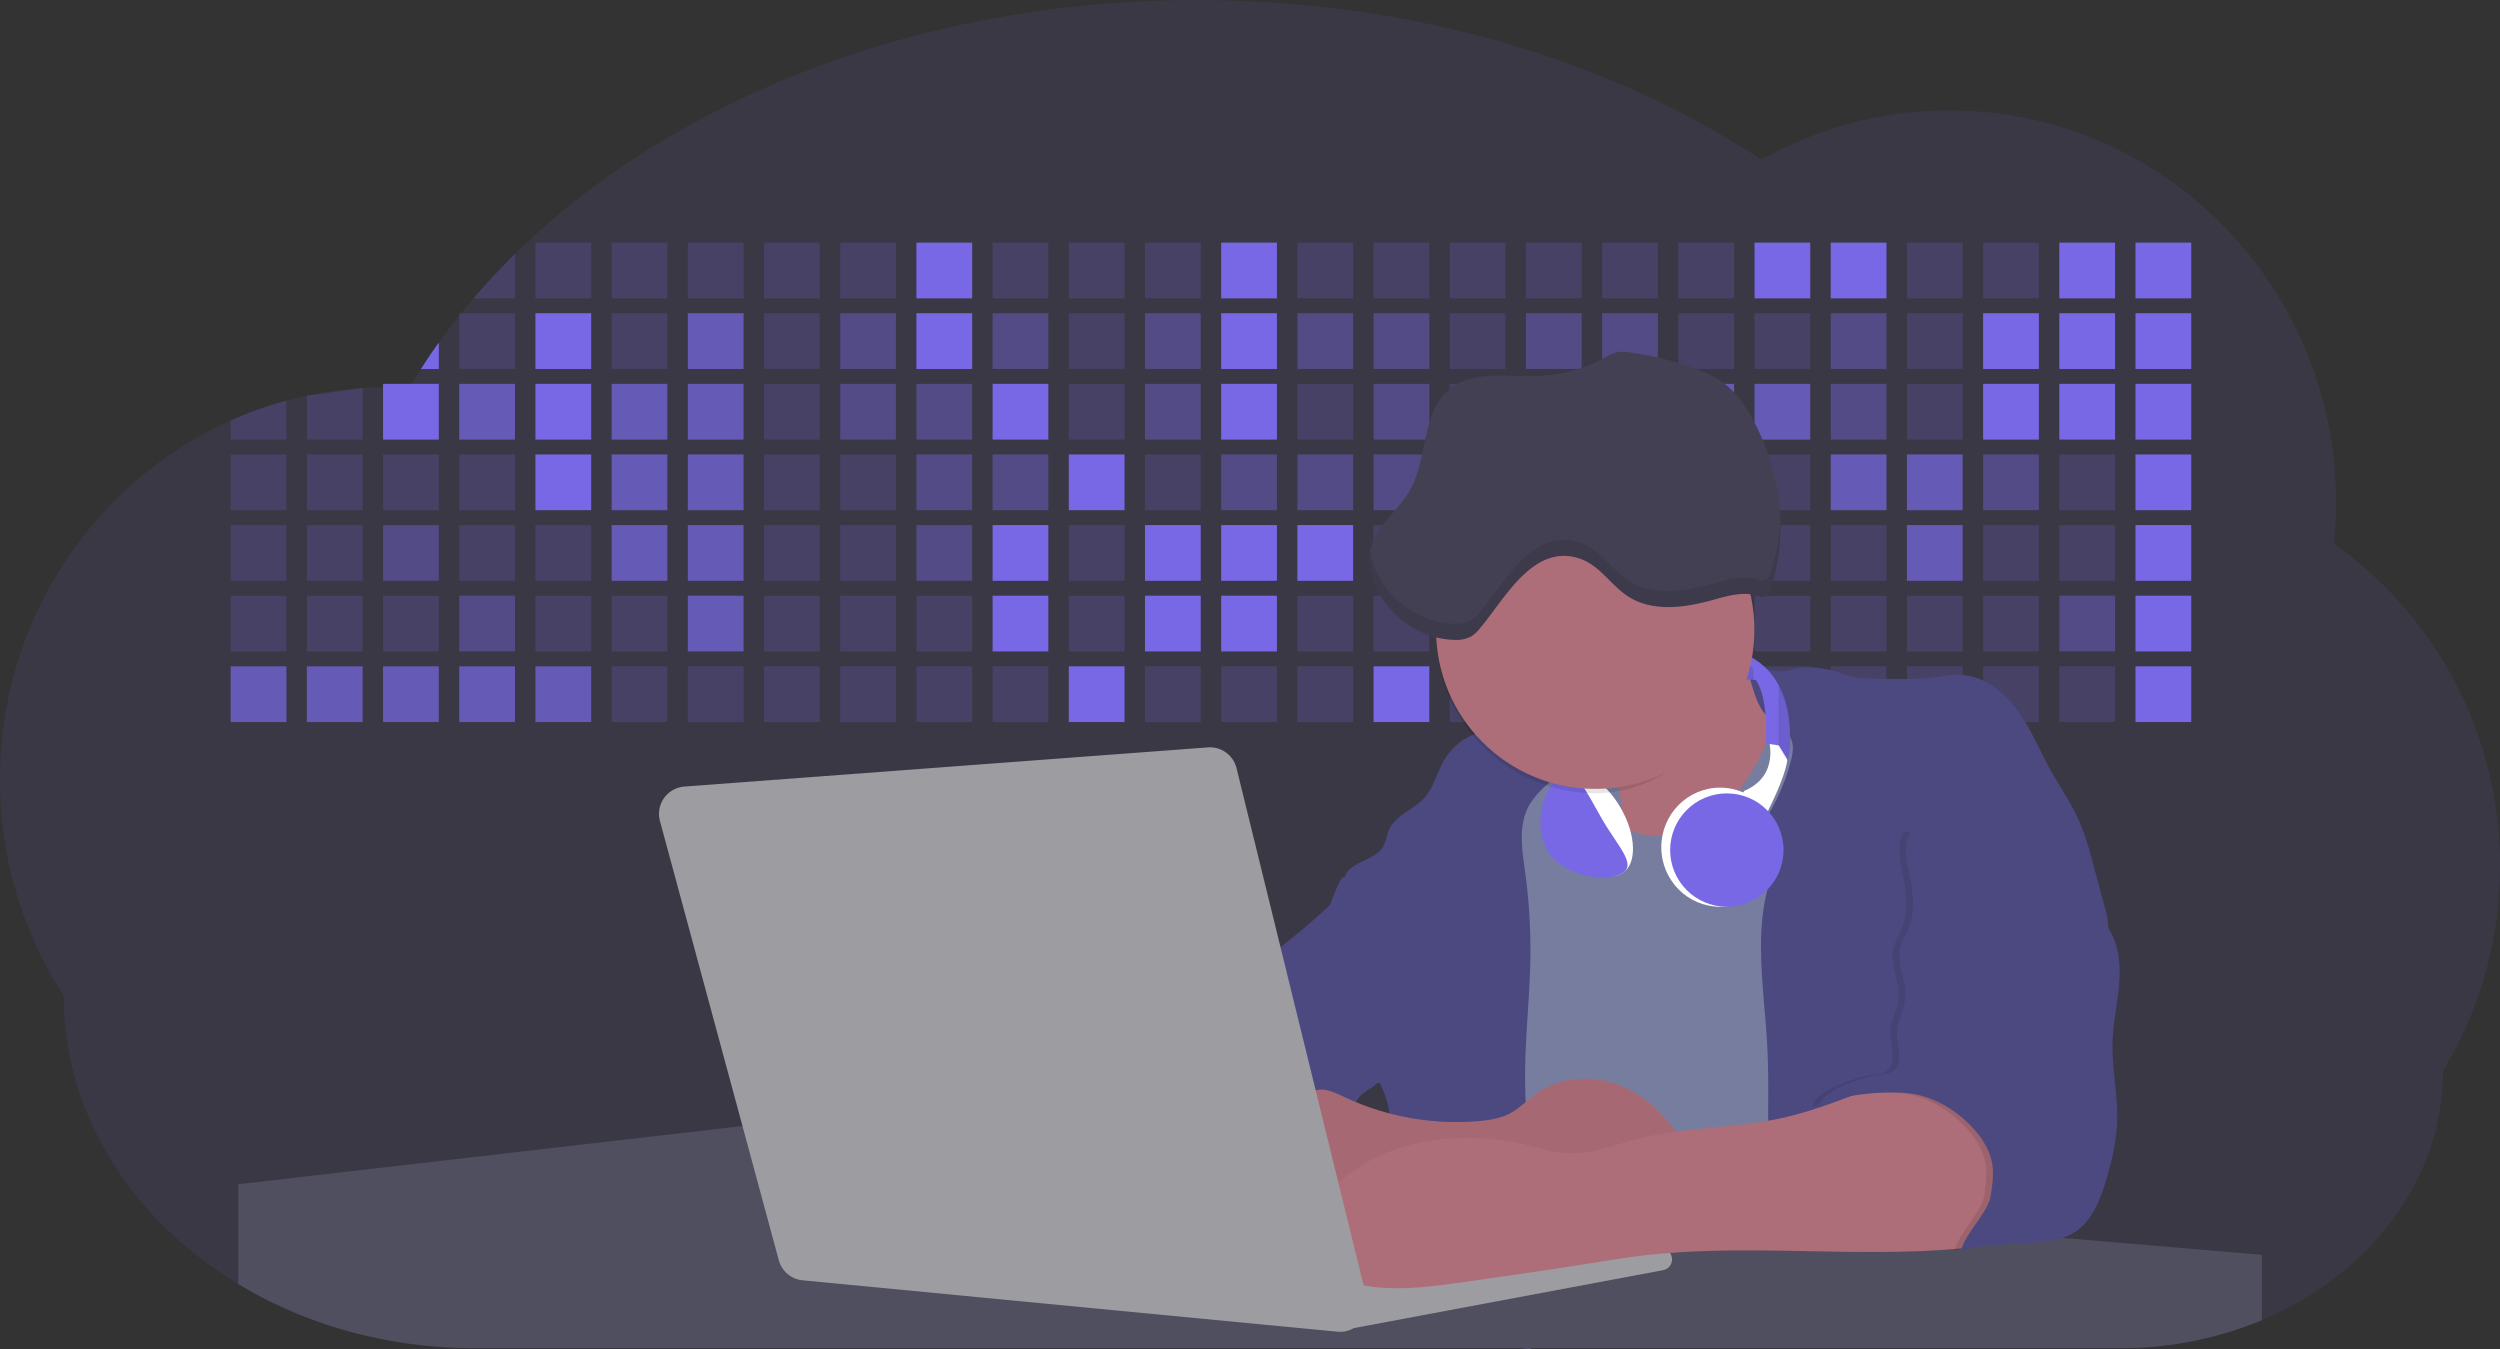 <svg id="aa7bae02-e79e-4d6b-a496-aba15f39787c" data-name="Layer 1" xmlns="http://www.w3.org/2000/svg" width="1144" height="617.32" viewBox="0 0 1144 617.32"><rect x="0" y="0" width="1144" height="617.32" fill="#333333" stroke="none"/><title>developer activity</title><path d="M1172,537.57a181.92,181.92,0,0,1-6.85,49.6,180.06,180.06,0,0,1-19.27,44.28c0,50.1-33.82,93.4-82.91,114a167.3,167.3,0,0,1-64.73,12.8H245.17c-40.25,0-77.55-10.86-108.14-29.36A185.76,185.76,0,0,1,112.2,711c-34-29.22-55.08-69.6-55.08-114.2A180.5,180.5,0,0,1,28,498.08c0-73.36,43.39-136.44,105.55-164.29a174.52,174.52,0,0,1,25.51-9.12q4.63-1.26,9.36-2.26a175.39,175.39,0,0,1,25.51-3.5q4.65-.29,9.35-.33H205c3.46,0,6.89.12,10.3.32l1.12-1.9q2.06-3.44,4.22-6.81,3.9-6.14,8.18-12.1,4.48-6.29,9.35-12.38l.83-1q2.76-3.44,5.64-6.8,9-10.49,19-20.35c72.11-70.68,185.08-116.18,312.08-116.18,98.82,0,189.15,27.55,258.34,73.07A174.18,174.18,0,0,1,920,191.86c97.74,0,177,80.37,177,179.51a184.9,184.9,0,0,1-1,18.78A180,180,0,0,1,1172,537.57Z" transform="translate(-28 -141.34)" fill="#7868e6" opacity="0.1"/><path d="M263.66,257.52v20.35h-19Q253.59,267.39,263.66,257.52Z" transform="translate(-28 -141.34)" fill="#7868e6" opacity="0.2"/><rect x="245.02" y="111.02" width="25.51" height="25.51" fill="#7868e6" opacity="0.2"/><rect x="279.88" y="111.02" width="25.51" height="25.51" fill="#7868e6" opacity="0.2"/><rect x="314.75" y="111.02" width="25.51" height="25.51" fill="#7868e6" opacity="0.2"/><rect x="349.61" y="111.02" width="25.51" height="25.51" fill="#7868e6" opacity="0.2"/><rect x="384.48" y="111.02" width="25.51" height="25.51" fill="#7868e6" opacity="0.2"/><rect x="419.35" y="111.02" width="25.51" height="25.51" fill="#7868e6"/><rect x="454.21" y="111.02" width="25.51" height="25.51" fill="#7868e6" opacity="0.2"/><rect x="489.08" y="111.02" width="25.51" height="25.51" fill="#7868e6" opacity="0.2"/><rect x="523.94" y="111.02" width="25.51" height="25.51" fill="#7868e6" opacity="0.2"/><rect x="558.81" y="111.02" width="25.51" height="25.51" fill="#7868e6"/><rect x="593.68" y="111.02" width="25.51" height="25.51" fill="#7868e6" opacity="0.2"/><rect x="628.54" y="111.02" width="25.51" height="25.51" fill="#7868e6" opacity="0.2"/><rect x="663.41" y="111.02" width="25.51" height="25.51" fill="#7868e6" opacity="0.2"/><rect x="698.28" y="111.02" width="25.51" height="25.51" fill="#7868e6" opacity="0.2"/><rect x="733.14" y="111.02" width="25.51" height="25.51" fill="#7868e6" opacity="0.2"/><rect x="768.01" y="111.02" width="25.51" height="25.51" fill="#7868e6" opacity="0.2"/><rect x="802.87" y="111.02" width="25.51" height="25.51" fill="#7868e6"/><rect x="837.74" y="111.02" width="25.51" height="25.51" fill="#7868e6"/><rect x="872.61" y="111.02" width="25.51" height="25.51" fill="#7868e6" opacity="0.2"/><rect x="907.47" y="111.02" width="25.51" height="25.51" fill="#7868e6" opacity="0.2"/><rect x="942.34" y="111.02" width="25.51" height="25.51" fill="#7868e6"/><rect x="977.2" y="111.02" width="25.51" height="25.51" fill="#7868e6"/><path d="M228.8,298.08v12.1h-8.18Q224.52,304,228.8,298.08Z" transform="translate(-28 -141.34)" fill="#7868e6"/><rect x="210.15" y="143.33" width="25.51" height="25.51" fill="#7868e6" opacity="0.2"/><rect x="245.02" y="143.33" width="25.51" height="25.51" fill="#7868e6"/><rect x="279.88" y="143.33" width="25.51" height="25.51" fill="#7868e6" opacity="0.2"/><rect x="314.75" y="143.33" width="25.51" height="25.51" fill="#7868e6" opacity="0.7"/><rect x="349.61" y="143.33" width="25.51" height="25.51" fill="#7868e6" opacity="0.2"/><rect x="384.48" y="143.33" width="25.51" height="25.51" fill="#7868e6" opacity="0.4"/><rect x="419.35" y="143.33" width="25.51" height="25.51" fill="#7868e6"/><rect x="454.21" y="143.33" width="25.51" height="25.51" fill="#7868e6" opacity="0.4"/><rect x="489.08" y="143.33" width="25.51" height="25.51" fill="#7868e6" opacity="0.2"/><rect x="523.94" y="143.33" width="25.51" height="25.51" fill="#7868e6" opacity="0.4"/><rect x="558.81" y="143.33" width="25.51" height="25.51" fill="#7868e6"/><rect x="593.68" y="143.33" width="25.51" height="25.51" fill="#7868e6" opacity="0.4"/><rect x="628.54" y="143.33" width="25.51" height="25.51" fill="#7868e6" opacity="0.4"/><rect x="663.41" y="143.33" width="25.51" height="25.51" fill="#7868e6" opacity="0.2"/><rect x="698.28" y="143.33" width="25.51" height="25.51" fill="#7868e6" opacity="0.4"/><rect x="733.14" y="143.33" width="25.51" height="25.51" fill="#7868e6" opacity="0.4"/><rect x="768.01" y="143.33" width="25.51" height="25.51" fill="#7868e6" opacity="0.2"/><rect x="802.87" y="143.33" width="25.51" height="25.51" fill="#7868e6" opacity="0.2"/><rect x="837.74" y="143.33" width="25.51" height="25.51" fill="#7868e6" opacity="0.4"/><rect x="872.61" y="143.33" width="25.51" height="25.51" fill="#7868e6" opacity="0.2"/><rect x="907.47" y="143.33" width="25.51" height="25.51" fill="#7868e6"/><rect x="942.34" y="143.33" width="25.51" height="25.51" fill="#7868e6"/><rect x="977.2" y="143.33" width="25.51" height="25.51" fill="#7868e6"/><path d="M159.06,324.67V342.5H133.55v-8.71A174.52,174.52,0,0,1,159.06,324.67Z" transform="translate(-28 -141.34)" fill="#7868e6" opacity="0.2"/><polygon points="165.93 177.57 165.93 201.16 140.42 201.16 140.42 181.07 165.93 177.57" fill="#7868e6" opacity="0.2"/><rect x="175.28" y="175.65" width="25.51" height="25.51" fill="#7868e6"/><rect x="210.15" y="175.65" width="25.51" height="25.51" fill="#7868e6" opacity="0.7"/><rect x="245.02" y="175.65" width="25.51" height="25.51" fill="#7868e6"/><rect x="279.88" y="175.65" width="25.51" height="25.51" fill="#7868e6" opacity="0.7"/><rect x="314.75" y="175.65" width="25.51" height="25.51" fill="#7868e6" opacity="0.7"/><rect x="349.61" y="175.65" width="25.51" height="25.51" fill="#7868e6" opacity="0.2"/><rect x="384.48" y="175.65" width="25.51" height="25.51" fill="#7868e6" opacity="0.4"/><rect x="419.35" y="175.65" width="25.51" height="25.51" fill="#7868e6" opacity="0.4"/><rect x="454.21" y="175.65" width="25.51" height="25.51" fill="#7868e6"/><rect x="489.08" y="175.65" width="25.51" height="25.51" fill="#7868e6" opacity="0.2"/><rect x="523.94" y="175.65" width="25.51" height="25.51" fill="#7868e6" opacity="0.4"/><rect x="558.81" y="175.65" width="25.51" height="25.51" fill="#7868e6"/><rect x="593.68" y="175.65" width="25.51" height="25.51" fill="#7868e6" opacity="0.2"/><rect x="628.54" y="175.65" width="25.51" height="25.51" fill="#7868e6" opacity="0.4"/><rect x="663.41" y="175.65" width="25.51" height="25.51" fill="#7868e6" opacity="0.2"/><rect x="698.28" y="175.65" width="25.51" height="25.51" fill="#7868e6"/><rect x="733.14" y="175.65" width="25.51" height="25.51" fill="#7868e6" opacity="0.2"/><rect x="768.01" y="175.65" width="25.51" height="25.51" fill="#7868e6" opacity="0.7"/><rect x="802.87" y="175.65" width="25.51" height="25.51" fill="#7868e6" opacity="0.7"/><rect x="837.74" y="175.65" width="25.51" height="25.51" fill="#7868e6" opacity="0.4"/><rect x="872.61" y="175.65" width="25.51" height="25.51" fill="#7868e6" opacity="0.2"/><rect x="907.47" y="175.65" width="25.51" height="25.51" fill="#7868e6"/><rect x="942.34" y="175.65" width="25.51" height="25.51" fill="#7868e6"/><rect x="977.2" y="175.65" width="25.51" height="25.51" fill="#7868e6"/><rect x="105.55" y="207.96" width="25.51" height="25.51" fill="#7868e6" opacity="0.2"/><rect x="140.42" y="207.96" width="25.51" height="25.51" fill="#7868e6" opacity="0.2"/><rect x="175.28" y="207.96" width="25.51" height="25.51" fill="#7868e6" opacity="0.2"/><rect x="210.15" y="207.96" width="25.51" height="25.51" fill="#7868e6" opacity="0.2"/><rect x="245.02" y="207.96" width="25.51" height="25.51" fill="#7868e6"/><rect x="279.88" y="207.96" width="25.51" height="25.51" fill="#7868e6" opacity="0.7"/><rect x="314.75" y="207.96" width="25.51" height="25.51" fill="#7868e6" opacity="0.7"/><rect x="349.61" y="207.96" width="25.51" height="25.51" fill="#7868e6" opacity="0.2"/><rect x="384.48" y="207.96" width="25.51" height="25.51" fill="#7868e6" opacity="0.2"/><rect x="419.35" y="207.96" width="25.51" height="25.51" fill="#7868e6" opacity="0.4"/><rect x="454.21" y="207.96" width="25.51" height="25.51" fill="#7868e6" opacity="0.4"/><rect x="489.08" y="207.96" width="25.51" height="25.51" fill="#7868e6"/><rect x="523.94" y="207.96" width="25.51" height="25.51" fill="#7868e6" opacity="0.2"/><rect x="558.81" y="207.96" width="25.51" height="25.51" fill="#7868e6" opacity="0.4"/><rect x="593.68" y="207.96" width="25.51" height="25.51" fill="#7868e6" opacity="0.4"/><rect x="628.54" y="207.96" width="25.51" height="25.51" fill="#7868e6" opacity="0.4"/><rect x="663.41" y="207.96" width="25.51" height="25.51" fill="#7868e6" opacity="0.4"/><rect x="698.28" y="207.96" width="25.51" height="25.51" fill="#7868e6" opacity="0.2"/><rect x="733.14" y="207.96" width="25.51" height="25.51" fill="#7868e6" opacity="0.2"/><rect x="768.01" y="207.96" width="25.51" height="25.51" fill="#7868e6" opacity="0.2"/><rect x="802.87" y="207.96" width="25.51" height="25.51" fill="#7868e6" opacity="0.2"/><rect x="837.74" y="207.96" width="25.51" height="25.51" fill="#7868e6" opacity="0.7"/><rect x="872.61" y="207.96" width="25.51" height="25.51" fill="#7868e6" opacity="0.7"/><rect x="907.47" y="207.96" width="25.51" height="25.51" fill="#7868e6" opacity="0.4"/><rect x="942.34" y="207.96" width="25.51" height="25.51" fill="#7868e6" opacity="0.2"/><rect x="977.2" y="207.96" width="25.51" height="25.51" fill="#7868e6"/><rect x="105.55" y="240.28" width="25.51" height="25.51" fill="#7868e6" opacity="0.2"/><rect x="140.42" y="240.28" width="25.51" height="25.51" fill="#7868e6" opacity="0.2"/><rect x="175.28" y="240.28" width="25.51" height="25.51" fill="#7868e6" opacity="0.4"/><rect x="210.15" y="240.28" width="25.51" height="25.51" fill="#7868e6" opacity="0.2"/><rect x="245.02" y="240.28" width="25.51" height="25.51" fill="#7868e6" opacity="0.2"/><rect x="279.88" y="240.28" width="25.51" height="25.51" fill="#7868e6" opacity="0.7"/><rect x="314.75" y="240.28" width="25.51" height="25.51" fill="#7868e6" opacity="0.7"/><rect x="349.61" y="240.28" width="25.51" height="25.51" fill="#7868e6" opacity="0.2"/><rect x="384.48" y="240.28" width="25.51" height="25.51" fill="#7868e6" opacity="0.2"/><rect x="419.35" y="240.28" width="25.51" height="25.51" fill="#7868e6" opacity="0.4"/><rect x="454.21" y="240.28" width="25.51" height="25.51" fill="#7868e6"/><rect x="489.08" y="240.28" width="25.51" height="25.51" fill="#7868e6" opacity="0.2"/><rect x="523.94" y="240.28" width="25.51" height="25.51" fill="#7868e6"/><rect x="558.81" y="240.28" width="25.51" height="25.51" fill="#7868e6"/><rect x="593.68" y="240.28" width="25.51" height="25.51" fill="#7868e6"/><rect x="628.54" y="240.28" width="25.51" height="25.51" fill="#7868e6" opacity="0.2"/><rect x="663.41" y="240.28" width="25.51" height="25.51" fill="#7868e6"/><rect x="698.28" y="240.28" width="25.51" height="25.51" fill="#7868e6" opacity="0.2"/><rect x="733.14" y="240.28" width="25.51" height="25.51" fill="#7868e6" opacity="0.2"/><rect x="768.01" y="240.28" width="25.51" height="25.51" fill="#7868e6" opacity="0.2"/><rect x="802.87" y="240.28" width="25.51" height="25.51" fill="#7868e6" opacity="0.2"/><rect x="837.74" y="240.28" width="25.51" height="25.51" fill="#7868e6" opacity="0.2"/><rect x="872.61" y="240.28" width="25.51" height="25.51" fill="#7868e6" opacity="0.7"/><rect x="907.47" y="240.28" width="25.51" height="25.51" fill="#7868e6" opacity="0.2"/><rect x="942.34" y="240.28" width="25.51" height="25.51" fill="#7868e6" opacity="0.2"/><rect x="977.2" y="240.28" width="25.51" height="25.51" fill="#7868e6"/><rect x="105.55" y="272.59" width="25.51" height="25.51" fill="#7868e6" opacity="0.2"/><rect x="140.42" y="272.59" width="25.51" height="25.51" fill="#7868e6" opacity="0.2"/><rect x="175.28" y="272.59" width="25.51" height="25.51" fill="#7868e6" opacity="0.2"/><rect x="210.15" y="272.59" width="25.51" height="25.51" fill="#7868e6" opacity="0.4"/><rect x="245.02" y="272.59" width="25.51" height="25.51" fill="#7868e6" opacity="0.2"/><rect x="279.88" y="272.59" width="25.51" height="25.51" fill="#7868e6" opacity="0.2"/><rect x="314.75" y="272.59" width="25.51" height="25.51" fill="#7868e6" opacity="0.7"/><rect x="349.61" y="272.59" width="25.51" height="25.51" fill="#7868e6" opacity="0.2"/><rect x="384.48" y="272.59" width="25.51" height="25.51" fill="#7868e6" opacity="0.2"/><rect x="419.35" y="272.59" width="25.51" height="25.51" fill="#7868e6" opacity="0.2"/><rect x="454.21" y="272.59" width="25.51" height="25.51" fill="#7868e6"/><rect x="489.08" y="272.59" width="25.51" height="25.51" fill="#7868e6" opacity="0.2"/><rect x="523.94" y="272.59" width="25.51" height="25.51" fill="#7868e6"/><rect x="558.81" y="272.59" width="25.51" height="25.51" fill="#7868e6"/><rect x="593.68" y="272.59" width="25.51" height="25.51" fill="#7868e6" opacity="0.2"/><rect x="628.54" y="272.59" width="25.51" height="25.51" fill="#7868e6" opacity="0.2"/><rect x="663.41" y="272.59" width="25.51" height="25.51" fill="#7868e6" opacity="0.2"/><rect x="698.28" y="272.59" width="25.51" height="25.51" fill="#7868e6" opacity="0.2"/><rect x="733.14" y="272.59" width="25.51" height="25.51" fill="#7868e6" opacity="0.2"/><rect x="768.01" y="272.59" width="25.51" height="25.51" fill="#7868e6" opacity="0.2"/><rect x="802.87" y="272.59" width="25.51" height="25.51" fill="#7868e6" opacity="0.2"/><rect x="837.74" y="272.59" width="25.51" height="25.51" fill="#7868e6" opacity="0.2"/><rect x="872.61" y="272.59" width="25.51" height="25.51" fill="#7868e6" opacity="0.2"/><rect x="907.47" y="272.59" width="25.51" height="25.51" fill="#7868e6" opacity="0.2"/><rect x="942.34" y="272.59" width="25.51" height="25.51" fill="#7868e6" opacity="0.4"/><rect x="977.2" y="272.59" width="25.51" height="25.51" fill="#7868e6"/><rect x="105.55" y="304.91" width="25.51" height="25.51" fill="#7868e6" opacity="0.7"/><rect x="140.42" y="304.91" width="25.51" height="25.51" fill="#7868e6" opacity="0.7"/><rect x="175.28" y="304.91" width="25.51" height="25.51" fill="#7868e6" opacity="0.7"/><rect x="210.15" y="304.91" width="25.51" height="25.51" fill="#7868e6" opacity="0.7"/><rect x="245.02" y="304.91" width="25.51" height="25.51" fill="#7868e6" opacity="0.7"/><rect x="279.88" y="304.91" width="25.51" height="25.51" fill="#7868e6" opacity="0.2"/><rect x="314.75" y="304.91" width="25.51" height="25.51" fill="#7868e6" opacity="0.2"/><rect x="349.61" y="304.91" width="25.51" height="25.51" fill="#7868e6" opacity="0.2"/><rect x="384.48" y="304.91" width="25.51" height="25.51" fill="#7868e6" opacity="0.2"/><rect x="419.35" y="304.91" width="25.51" height="25.51" fill="#7868e6" opacity="0.2"/><rect x="454.21" y="304.91" width="25.51" height="25.51" fill="#7868e6" opacity="0.2"/><rect x="489.08" y="304.91" width="25.51" height="25.51" fill="#7868e6"/><rect x="523.94" y="304.91" width="25.51" height="25.51" fill="#7868e6" opacity="0.2"/><rect x="558.81" y="304.91" width="25.51" height="25.51" fill="#7868e6" opacity="0.2"/><rect x="593.68" y="304.91" width="25.51" height="25.51" fill="#7868e6" opacity="0.2"/><rect x="628.54" y="304.91" width="25.51" height="25.51" fill="#7868e6"/><rect x="663.41" y="304.91" width="25.51" height="25.51" fill="#7868e6" opacity="0.2"/><rect x="698.28" y="304.91" width="25.51" height="25.51" fill="#7868e6" opacity="0.2"/><rect x="733.14" y="304.91" width="25.51" height="25.51" fill="#7868e6" opacity="0.2"/><rect x="768.01" y="304.91" width="25.51" height="25.51" fill="#7868e6" opacity="0.2"/><rect x="802.87" y="304.91" width="25.51" height="25.51" fill="#7868e6" opacity="0.2"/><rect x="837.74" y="304.91" width="25.51" height="25.51" fill="#7868e6" opacity="0.2"/><rect x="872.61" y="304.91" width="25.51" height="25.51" fill="#7868e6" opacity="0.2"/><rect x="907.47" y="304.91" width="25.51" height="25.51" fill="#7868e6" opacity="0.2"/><rect x="942.34" y="304.91" width="25.51" height="25.51" fill="#7868e6" opacity="0.2"/><rect x="977.2" y="304.91" width="25.51" height="25.51" fill="#7868e6"/><circle cx="734.52" cy="363.89" r="34.87" fill="#767d9f"/><path d="M760.71,460.87q5.22,22.78,8.86,45.9c.73,4.58,1.38,9.41-.28,13.74-1.39,3.61-4.22,6.43-6.44,9.59s-3.9,7.21-2.55,10.83,5.29,5.6,9.05,6.62c10.76,2.9,22.23.79,32.94-2.35a53.29,53.29,0,0,0,13.81-5.72c4.54-2.88,8.26-6.88,11.68-11,15.61-18.93,25.83-41.65,35.45-64.23a39.12,39.12,0,0,1-33.11-13.34c-3.94-4.63-6.83-11.08-4.61-16.74-6.51,3.57-14.24,3.81-21.25,6.25a75.49,75.49,0,0,0-12.5,6.15q-7.18,4.15-14.28,8.46C772.07,458.29,767,461.19,760.71,460.87Z" transform="translate(-28 -141.34)" fill="#ae6e79"/><path d="M833.64,487.05c-6.11,11.89-14.06,23.32-25.41,30.4s-26.63,9-38,2c-5.6-3.42-9.84-8.62-14.73-13s-11-8.13-17.57-7.56c-7.24.63-12.91,6.28-17.76,11.69-7.36,8.22-14.47,16.79-19.68,26.52-10,18.7-12.37,40.56-11.93,61.76s3.51,42.29,3.58,63.49c.1,26.08-4.32,51.95-8.79,77.64,41.1-5.06,82.25,6,123.44,10.19,26.36,2.71,52.92,2.65,79.42,2.58,4.66,0,9.62-.12,13.5-2.7a18.2,18.2,0,0,0,5.59-6.64c3.66-6.75,5.13-14.45,6.15-22.06,2.59-19.22,2.67-38.68,2.74-58.08.18-47,.35-94.17-5.62-140.8-1.47-11.47-3.35-23-7.75-33.73s-11.58-20.6-21.62-26.35c-6.45-3.7-21.4-10.14-29-6.41C841.67,460.15,837.73,479.09,833.64,487.05Z" transform="translate(-28 -141.34)" fill="#767d9f"/><path d="M836.68,619.77c-1.55-29-7.86-59.95,5.57-85.69,3.3-6.32-8.54-14.21-4.88-20.33a92.08,92.08,0,0,0,10.06-23.93c.76-2.89,1.37-5.95.65-8.85-1.33-5.29-6.56-8.44-11-11.66-4.9-3.56-7.42-14.41-9-20.28s12.57,1.2,18.26-.89c7.9-2.89,17.94-1.07,25.82,1.86,4.4,1.62,9.18,1.76,13.87,1.88,9.11.24,18.25.47,27.29-.65,4.06-.51,8.13-1.28,12.21-1.05,10.41.59,19.46,7.71,25.62,16.13s10.08,18.23,15.13,27.35c4.21,7.6,9.23,14.78,12.82,22.69,3.18,7,5.19,14.52,7.18,22l5.13,19.19a25.58,25.58,0,0,1,1.26,8.51c-.26,3.07-1.62,5.93-3,8.66A164.12,164.12,0,0,1,971,603.2c-10.79,13.23-23.89,25.16-30.3,41-2.5,6.17-3.89,12.73-5.16,19.27a707.94,707.94,0,0,0-10.9,79.15,174.2,174.2,0,0,0-36.52-12.21,177.61,177.61,0,0,0-19-3c-5.59-.58-12.8.52-18.12-1-8.9-2.53-9.88-17.58-11.23-25.46-2.16-12.55-2.59-25.32-2.67-38C837,648.53,837.45,634.14,836.68,619.77Z" transform="translate(-28 -141.34)" fill="#4c4981"/><path d="M641.23,565.54c4.21,24,8.85,48.07,18,70.62-.23.22-.46.42-.69.62-.81.69-1.65,1.34-2.53,2-2.05,1.44-4.3,2.66-6,4.54a8,8,0,0,0-1.5,2.45,5.48,5.48,0,0,0,0,4.47c-4.77,2.11-10.31,1.46-15.66,1.26-4.61-.17-9.08,0-12.78,2.53-5.14,3.54-6.69,10.34-7.52,16.52q-.46,3.38-.79,6.77-.32,3.15-.52,6.32a188.61,188.61,0,0,0-.19,21q.08,1.92.21,3.84c-16.34-.39-31.23-8.91-45.32-17.19-3.22-1.89-6.54-3.88-8.63-7A15.8,15.8,0,0,1,555,674c0-.51.09-1,.16-1.52a41.58,41.58,0,0,1,2.29-8.68,107.2,107.2,0,0,1,19.19-32.65c3.58-4.18,7.61-8.27,9.28-13.52.73-2.29,1-4.72,1.74-7,3.32-9.88,15.3-14.55,19.4-24.14,1-2.29,1.46-4.8,2.7-7a17.63,17.63,0,0,1,4.25-4.75c.73-.61,1.49-1.2,2.24-1.79q10.54-8.26,20.31-17.45,1.82-1.71,3.6-3.46A59.48,59.48,0,0,0,641.23,565.54Z" transform="translate(-28 -141.34)" fill="#4c4981"/><path d="M742,494.56c-1.44,1.52-3,2.95-4.53,4.37l-.41.37-1.62,1.5a39,39,0,0,0-7.55,8.79l-.17.28c-5.1,9.13-3.21,20.37-1.79,30.74a261.55,261.55,0,0,1,2.37,39c-.26,18-2.38,35.88-2.42,53.86,0,4.08.09,8.15.27,12.23.29,6.63.79,13.25,1.39,19.87.65,7.26,1.43,14.51,2.16,21.76.58,5.61,1.13,11.21,1.59,16.81.23,2.9.45,5.79.63,8.69.21,3.4.38,6.81.48,10.21h0c.07,2.16.11,4.31.11,6.47,0,1.23,0,2.45,0,3.67q0,3.51-.19,7-.2,4.49-.61,9c-.31,3.27-.86,6.84-3.16,9.14-.14.14-.29.27-.44.4l-3.24-.4a332.72,332.72,0,0,0-67.3-1.2c.49-3.38.94-6.75,1.38-10.14.2-1.6.4-3.21.59-4.82q.33-2.76.63-5.52c.23-2,.44-4,.64-6q.78-7.73,1.37-15.47.87-11.29,1.32-22.62.22-5.41.34-10.83.17-6.72.16-13.45,0-6.54-.11-13.1c0-1.44-.06-2.88-.18-4.31a27.35,27.35,0,0,0-.53-3.83,49.87,49.87,0,0,0-3-8.48c-.22-.52-.43-1-.64-1.55-.12-.27-.23-.55-.34-.82,5.76-5.13,9.86-12,13.8-18.76,6.39-10.89,12.93-22.26,14-34.84s-5.18-26.71-17.2-30.55c-3.27-1-6.73-1.28-10.1-1.87-3.18-.56-9.81-1.83-13.49-4.11q-3,3.08-6,6.05a22.15,22.15,0,0,1,2.17-8.71l1.42.07a2.71,2.71,0,0,1-.16-1c0-1.07.74-2.28,2.32-3.62,4.71-4,12.12-4.89,15.09-10.3,1.24-2.25,1.45-4.93,2.45-7.29,2.87-6.73,11.11-9.21,16.07-14.59s6.2-13,10.21-19a28.62,28.62,0,0,1,12-10c.4-.19.81-.38,1.22-.55,8.3-3.55,18.16-4.36,26.76-4.34,3.34,0,12,.1,16.24,1.79a5.32,5.32,0,0,1,1.85,1.13C752.37,480.61,745.34,491,742,494.56Z" transform="translate(-28 -141.34)" fill="#4c4981"/><path d="M642.72,542.69a60.88,60.88,0,0,1,46.74,4.87c7.2,4,13.66,9.58,17.62,16.78,5.95,10.8,5.69,23.82,5.27,36.15-.21,6.17-.48,12.56-3.2,18.1C706,625,700.06,629.4,694,633a42.24,42.24,0,0,1-12.32,5.33c-6.72,1.46-13.7.22-20.47-1-7.36-1.36-15.26-3-20.37-8.48-3-3.18-4.64-7.31-6.26-11.35q-3.49-8.75-7-17.48c-4.05-10.11-5.42-18.52-.07-28.37,2.43-4.49,5.4-8.69,7.8-13.21C636.51,556.14,640.81,543.28,642.72,542.69Z" transform="translate(-28 -141.34)" fill="#4c4981"/><path d="M1063,715.56v29.9a167.3,167.3,0,0,1-64.73,12.8H728.58c-.14.14-.29.27-.44.4l-3.24-.4H245.17c-40.25,0-77.55-10.86-108.14-29.36V683.25l230.72-26.63.18,0L502.29,668l34.77,3,18.06,1.53,37.38,3.17,19.23,1.63,28,2.38,3.94.33,20.18,1.71L691.23,684l38.5,3.26,64.18,5.45,45.15,3.83,74.14,6.29,14.1,1.19,1.52.13,1.32.11,18.62,1.58,20.44,1.74,2.37.2Z" transform="translate(-28 -141.34)" fill="#504f60"/><polygon points="764 573.12 474.86 523.77 463.65 580.46 596.19 596.33 637 601.44 749.26 579.33 764 573.12" fill="#9c9ca1"/><path d="M642.33,739.94l144.86-27.23a5,5,0,0,1,5.94,4.93h0a5,5,0,0,1-4.09,4.93L647.57,749.06Z" transform="translate(-28 -141.34)" fill="#9c9ca1"/><path d="M705.17,654.31c4.51-.42,9.08-1.13,13.14-3.13,5-2.49,8.89-6.78,13.52-9.94,10.18-7,23.8-7.94,35.47-3.92s21.41,12.63,28.23,22.91c4.53,6.85,7.93,15.59,4.73,23.15a30.51,30.51,0,0,1-4.12,6.44l-8.34,10.9a29,29,0,0,1-5.66,6.09c-3.12,2.27-7,3.2-10.82,3.76-10.15,1.48-20.48.64-30.71,1.32-17.57,1.17-34.73,6.83-52.34,6.64-10.12-.11-20.11-2.15-30-4.19l-43.77-9c-7.62-1.56-16.23-3.84-19.82-10.75-1.61-3.11-1.91-6.71-2.1-10.21-.52-9.64,0-20.36,6.68-27.31,6.28-6.52,16.21-8.58,23.71-13.4,9.18-5.91,12.21-4,21.89.44A120,120,0,0,0,705.17,654.31Z" transform="translate(-28 -141.34)" fill="#ae6e79"/><path d="M705.17,654.31c4.51-.42,9.08-1.13,13.14-3.13,5-2.49,8.89-6.78,13.52-9.94,10.18-7,23.8-7.94,35.47-3.92s21.41,12.63,28.23,22.91c4.53,6.85,7.93,15.59,4.73,23.15a30.51,30.51,0,0,1-4.12,6.44l-8.34,10.9a29,29,0,0,1-5.66,6.09c-3.12,2.27-7,3.2-10.82,3.76-10.15,1.48-20.48.64-30.71,1.32-17.57,1.17-34.73,6.83-52.34,6.64-10.12-.11-20.11-2.15-30-4.19l-43.77-9c-7.62-1.56-16.23-3.84-19.82-10.75-1.61-3.11-1.91-6.71-2.1-10.21-.52-9.64,0-20.36,6.68-27.31,6.28-6.52,16.21-8.58,23.71-13.4,9.18-5.91,12.21-4,21.89.44A120,120,0,0,0,705.17,654.31Z" transform="translate(-28 -141.34)" opacity="0.05"/><path d="M880.94,640.6c-12.28,4.75-24.63,9.52-37.49,12.35-21.56,4.75-44.12,4-65.51,9.43-11.3,2.88-22.53,7.52-34.14,6.58-5.19-.42-10.2-2-15.25-3.2-28.37-7-60.62-4.73-83.66,13.27-7.88,6.15-14.33,13.82-20.18,22a14.7,14.7,0,0,0,5.91,21.88A86.62,86.62,0,0,0,659,730.48c13.13,1.16,26.32-.7,39.38-2.56,19.38-2.75,38.77-5.51,58.1-8.6,6.94-1.11,13.88-2.26,20.86-3.14,50.23-6.35,101.37,1.37,151.73-3.93,5.09-.54,10.27-1.24,14.9-3.41,11.72-5.5,17.52-20,15.1-32.74s-11.76-23.33-23-29.83c-9.42-5.47-19.58-7.68-30.07-10C896.26,634,890.32,637,880.94,640.6Z" transform="translate(-28 -141.34)" fill="#ae6e79"/><path d="M988.67,564.44c5.54,7.26,6.72,17,6.12,26.09s-2.76,18.08-3.08,27.21c-.44,12.52,2.58,25,2.07,37.48-.36,8.73-2.43,17.29-4.88,25.67-2.89,9.89-7.07,20.52-16.2,25.27-12.12,6.31-37.54,2.76-50.29,7.7,1.16-7.23,12.28-17.7,13.44-24.93.8-5,1.61-10.14.75-15.15-1.1-6.39-4.85-12.06-9.3-16.78-7.08-7.51-16.32-13.16-26.47-15s-35-.33-43.12,6.08c-1-6.62,17.6-13,24.14-14.43,3.26-.73,7-.32,9.61-2.39,5-3.92,1.37-11.73,1.61-18,.19-5,3.11-9.58,3.7-14.58,1-8-4.22-16.15-2.17-24,.76-2.9,2.45-5.45,3.62-8.21,3.56-8.45,2-18.09.1-27.07-1.18-5.64-2.33-12,.81-16.81,2.91-4.49,11.17,11.5,16.46,10.76,17.47-2.45,33.28-15.4,47.39-4.8,7.19,5.4,8.13,11,11,18.71C976.77,554.6,984,558.36,988.67,564.44Z" transform="translate(-28 -141.34)" opacity="0.1"/><path d="M991.67,564.44c5.54,7.26,6.72,17,6.12,26.09s-2.76,18.08-3.08,27.21c-.44,12.52,2.58,25,2.07,37.48-.36,8.73-2.43,17.29-4.88,25.67-2.89,9.89-7.07,20.52-16.2,25.27-12.12,6.31-37.54,2.76-50.29,7.7,1.16-7.23,12.28-17.7,13.44-24.93.8-5,1.61-10.14.75-15.15-1.1-6.39-4.85-12.06-9.3-16.78-7.08-7.51-16.32-13.16-26.47-15s-35-.33-43.12,6.08c-1-6.62,17.6-13,24.14-14.43,3.26-.73,7-.32,9.61-2.39,5-3.92,1.37-11.73,1.61-18,.19-5,3.11-9.58,3.7-14.58,1-8-4.22-16.15-2.17-24,.76-2.9,2.45-5.45,3.62-8.21,3.56-8.45,2-18.09.1-27.07-1.18-5.64-2.33-12,.81-16.81,2.91-4.49,8.6-6.19,13.89-6.94a68.42,68.42,0,0,1,50,12.9c7.19,5.4,8.13,11,11,18.71C979.77,554.6,987,558.36,991.67,564.44Z" transform="translate(-28 -141.34)" fill="#4c4981"/><path d="M330,517.06,384.37,718a12.55,12.55,0,0,0,10.91,9.21L640,750.72a12.54,12.54,0,0,0,13.38-15.48L593.84,492.86a12.54,12.54,0,0,0-13.12-9.51L341.13,501.27A12.54,12.54,0,0,0,330,517.06Z" transform="translate(-28 -141.34)" fill="#9c9ca1"/><ellipse cx="787.11" cy="387.68" rx="26.9" ry="27.25" fill="#fff"/><path d="M837.2,479.31s5.67,16.86-11.06,23.95L824,507l10.48,10.34S847.4,493.77,846,485.4C846,485.4,844,476.9,837.2,479.31Z" transform="translate(-28 -141.34)" fill="#fff"/><circle cx="790.2" cy="388.99" r="25.94" fill="#7868e6"/><path d="M846.13,489.23l-4.12-6.8-6-.85c1.28-22.39-4.53-29.06-4.53-29.06l-1.35-.13-5.88-.57-11.06-11.48v-3.26c15.54,1.85,24.13,9.23,28.77,17.88C850.16,470.14,846.13,489.23,846.13,489.23Z" transform="translate(-28 -141.34)" fill="#7868e6"/><path d="M830.18,448.27v4.12l-5.88-.57-11.06-11.48S830.35,444.17,830.18,448.27Z" transform="translate(-28 -141.34)" stroke="#4c4981" stroke-miterlimit="10" opacity="0.1"/><path d="M846.13,489.23l-4.12-6.8V455C850.16,470.14,846.13,489.23,846.13,489.23Z" transform="translate(-28 -141.34)" stroke="#4c4981" stroke-miterlimit="10" opacity="0.1"/><ellipse cx="757.11" cy="518.2" rx="14.43" ry="26.32" transform="translate(-185.67 306.64) rotate(-30)" fill="#fff"/><path d="M761,516c7.27,12.59,16.19,21,9.29,25s-27,2-34.27-10.6-.67-30,6.23-34S753.72,503.38,761,516Z" transform="translate(-28 -141.34)" fill="#7868e6"/><path d="M825.73,425.3c0,40.23-27.53,79-67.76,79a72.85,72.85,0,0,1,0-145.7C798.2,358.64,825.73,385.06,825.73,425.3Z" transform="translate(-28 -141.34)" opacity="0.1"/><circle cx="729.97" cy="288.15" r="72.85" fill="#ae6e79"/><path d="M751.57,397.21c8.67,3.19,13.8,12.15,21.58,17.14,11,7,25.32,5.19,37.88,1.73,7-1.91,14.32-4.24,21.21-2.12a6,6,0,0,0,3.23.46c1.5-.43,2.24-2.09,2.73-3.57,8.52-25.4,4.69-54.17-8.17-77.67-3.32-6.06-7.3-11.92-12.78-16.13-4.32-3.31-9.4-5.48-14.52-7.33a145,145,0,0,0-28.88-7.13,17.94,17.94,0,0,0-5.27-.17c-2.41.39-4.57,1.69-6.72,2.85A68.78,68.78,0,0,1,732,313.38c-14,.53-30-2.77-40.79,6.21-13,10.77-9.76,31.78-18.19,46.4-5.58,9.67-16.34,16.69-18.11,27.7a25.57,25.57,0,0,0,.63,10.07c4.12,16.94,20.52,30.06,38,30.37a14.42,14.42,0,0,0,7.76-1.59,17.55,17.55,0,0,0,4.09-3.89C716.84,415.09,729.94,389.25,751.57,397.21Z" transform="translate(-28 -141.34)" fill="#444053"/><path d="M838.2,403.48c-.49,1.48-1.23,3.14-2.73,3.57a6,6,0,0,1-3.23-.46c-6.89-2.12-14.25.21-21.2,2.12-12.57,3.46-26.92,5.31-37.88-1.73-7.79-5-12.91-14-21.59-17.14-21.63-8-34.73,17.88-46.21,31.44a17.55,17.55,0,0,1-4.09,3.89,14.42,14.42,0,0,1-7.76,1.59c-17.42-.31-33.83-13.43-38-30.37-.23-1-.43-2-.58-3,0,.09,0,.17-.05.26a25.57,25.57,0,0,0,.63,10.07c4.12,16.94,20.53,30.06,38,30.37a14.42,14.42,0,0,0,7.76-1.59,17.55,17.55,0,0,0,4.09-3.89c11.48-13.56,24.58-39.4,46.21-31.44,8.68,3.19,13.8,12.15,21.59,17.14,11,7,25.31,5.19,37.88,1.73,7-1.91,14.31-4.24,21.2-2.12a6,6,0,0,0,3.23.46c1.5-.43,2.24-2.09,2.73-3.57a90.29,90.29,0,0,0,4.48-32.26A88.8,88.8,0,0,1,838.2,403.48Z" transform="translate(-28 -141.34)" opacity="0.1"/></svg>